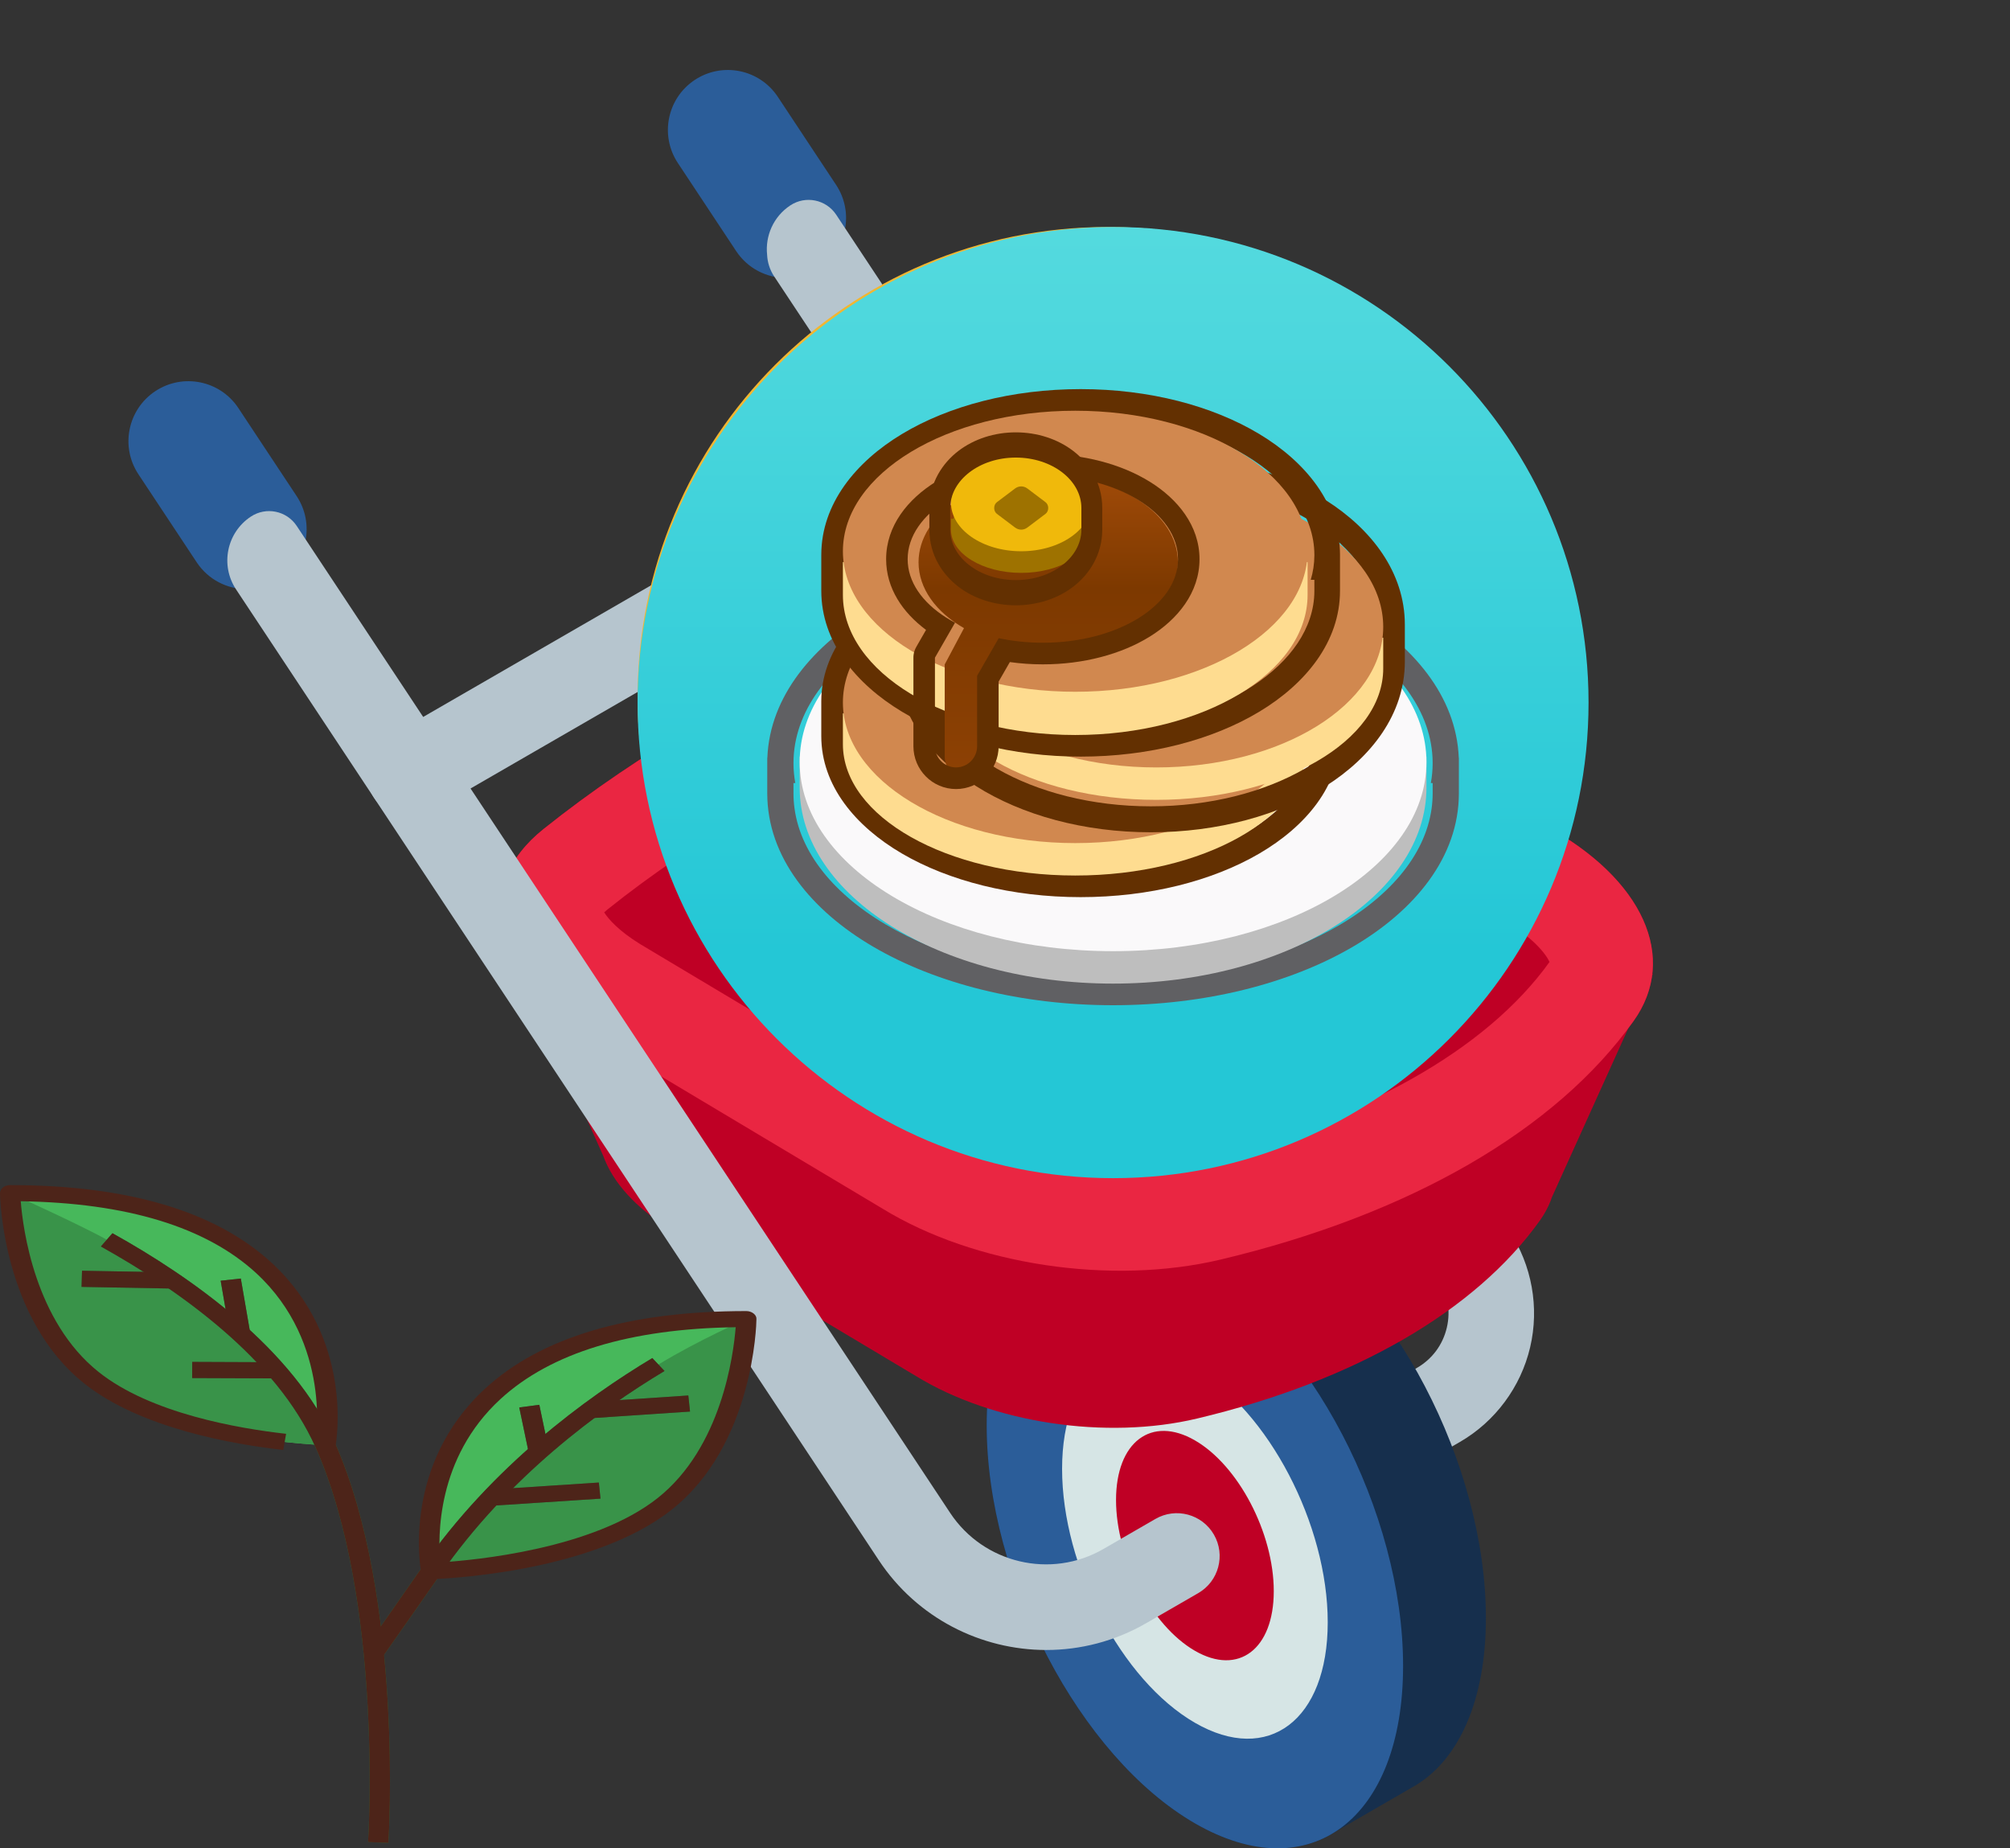 <svg width="186" height="171" viewBox="0 0 186 171" fill="none" xmlns="http://www.w3.org/2000/svg">
<rect x="0" y="0" width="186" height="171" fill="#333333" stroke="none"/>
<g clip-path="url(#clip0)">
<path d="M72.752 25.716C70.953 25.716 69.19 24.843 68.124 23.232L62.729 15.085C61.037 12.531 61.736 9.089 64.29 7.397C66.844 5.706 70.285 6.405 71.976 8.959L77.37 17.105C79.061 19.659 78.364 23.101 75.81 24.793C74.868 25.417 73.803 25.716 72.752 25.716Z" fill="#2B5D99"/>
<path d="M139.67 113.896L81.588 26.243L81.598 26.237L77.379 19.865C76.444 18.454 74.542 18.068 73.132 19.003C71.568 20.038 70.802 21.823 70.986 23.57C71.019 24.26 71.227 24.95 71.637 25.569L133.068 118.274C133.967 119.63 134.257 121.249 133.884 122.833C133.511 124.417 132.531 125.738 131.122 126.551L110.27 138.594C108.375 139.687 107.726 142.111 108.819 144.006C109.553 145.277 110.885 145.987 112.254 145.987C112.925 145.987 113.607 145.816 114.23 145.456L135.083 133.413C138.356 131.523 140.731 128.328 141.595 124.647C142.461 120.966 141.76 117.048 139.67 113.896Z" fill="#B6C5CE"/>
<path d="M22.833 54.508C21.035 54.508 19.272 53.636 18.204 52.024L12.809 43.878C11.118 41.323 11.818 37.882 14.37 36.19C16.925 34.499 20.366 35.198 22.056 37.751L27.451 45.897C29.143 48.452 28.444 51.894 25.89 53.586C24.948 54.21 23.885 54.508 22.833 54.508Z" fill="#2B5D99"/>
<path d="M137.501 149.686C137.501 135.496 128.875 119.009 118.235 112.865C113.234 109.977 108.679 109.888 105.254 112.077V112.075L97.673 116.456L97.676 116.458C93.765 118.901 91.306 124.29 91.306 131.867C91.306 146.057 99.931 162.542 110.571 168.688C115.245 171.385 119.528 171.64 122.863 169.876L122.862 169.878L131.07 165.133H131.063C135.013 162.708 137.501 157.304 137.501 149.686Z" fill="#162F4D"/>
<path d="M129.838 154.12C129.838 168.31 121.213 174.832 110.572 168.688C99.932 162.542 91.306 146.057 91.306 131.867C91.306 117.676 99.932 111.153 110.572 117.299C121.213 123.443 129.838 139.928 129.838 154.12Z" fill="#2B5D99"/>
<path d="M122.865 150.09C122.865 159.144 117.362 163.305 110.574 159.385C103.785 155.465 98.283 144.947 98.283 135.895C98.283 126.842 103.786 122.681 110.574 126.601C117.362 130.521 122.865 141.037 122.865 150.09Z" fill="#D6E5E5"/>
<path d="M117.871 147.208C117.871 152.583 114.605 155.055 110.574 152.726C106.543 150.399 103.275 144.154 103.275 138.778C103.275 133.402 106.543 130.932 110.574 133.259C114.605 135.587 117.871 141.832 117.871 147.208Z" fill="#BF0025"/>
<path d="M152.958 90.093L152.899 90.09C153.445 85.274 149.902 80.146 143.023 76.399L114.726 60.601C105.172 55.399 91.449 54.418 82.199 58.275C69.909 63.403 59.172 69.604 50.293 76.702C47.015 79.322 45.759 82.565 46.39 85.84H46.389L46.39 85.841C46.667 87.28 47.31 88.725 48.305 90.125L55.821 106.932C56.692 109.36 58.805 111.755 62.085 113.764L84.801 127.333C91.867 131.66 102.352 133.239 110.76 131.242C125.294 127.787 136.523 121.303 142.504 112.909C142.924 112.32 143.25 111.714 143.49 111.096L143.493 111.089C143.532 110.986 143.567 110.882 143.602 110.779L150.687 95.116C150.851 94.897 151.015 94.677 151.173 94.456C152.125 93.122 152.682 91.713 152.876 90.273L152.958 90.093Z" fill="#BF0025"/>
<path d="M50.293 76.702C43.612 82.043 45.311 89.967 54.32 95.484L81.677 111.826C90.188 117.039 102.815 118.939 112.941 116.534C130.446 112.374 143.971 104.564 151.173 94.455C155.34 88.608 152.047 81.315 143.023 76.399L114.724 60.601C105.172 55.399 91.448 54.418 82.199 58.275C69.909 63.403 59.172 69.604 50.293 76.702Z" fill="#EA2642"/>
<path d="M95.215 65.438C100.606 65.438 106.043 66.712 110.142 68.932L138.39 84.704L138.478 84.752C141.86 86.593 143.094 88.335 143.388 88.998C137.523 97.181 125.935 103.673 110.747 107.282C108.586 107.795 106.215 108.055 103.699 108.055C97.456 108.055 91.08 106.433 86.643 103.716L86.598 103.688L86.553 103.662L59.246 87.35C57.251 86.122 56.287 85.014 55.909 84.41C55.992 84.33 56.099 84.236 56.23 84.13C64.416 77.584 74.385 71.839 85.86 67.053C88.358 66.011 91.679 65.438 95.215 65.438Z" fill="#BF0025"/>
<path d="M86.598 103.689L86.643 103.716C91.079 106.433 97.455 108.055 103.699 108.055C106.215 108.055 108.585 107.795 110.746 107.282C116.494 105.916 121.724 104.137 126.326 102.01L110.141 92.975C106.043 90.753 100.605 89.48 95.214 89.48C91.679 89.48 88.357 90.054 85.86 91.094C81.869 92.76 78.066 94.543 74.45 96.433L86.553 103.662L86.598 103.689Z" fill="#8F001C"/>
<path d="M112.332 141.978C111.238 140.082 108.816 139.433 106.921 140.527L102.102 143.31C97.248 146.114 91.022 144.646 87.928 139.974L31.677 55.029L27.458 48.658C26.523 47.247 24.622 46.86 23.212 47.795C20.974 49.277 20.362 52.293 21.844 54.53L25.073 59.405L81.323 144.35C84.872 149.71 90.78 152.652 96.819 152.652C99.971 152.652 103.159 151.85 106.063 150.173L110.883 147.39C112.777 146.296 113.427 143.872 112.332 141.978Z" fill="#B6C5CE"/>
<path d="M37.918 75.586C36.549 75.586 35.218 74.876 34.485 73.604C33.391 71.71 34.039 69.286 35.934 68.192L85.832 39.377C87.727 38.282 90.151 38.932 91.244 40.826C92.338 42.722 91.689 45.146 89.794 46.239L39.896 75.055C39.272 75.415 38.591 75.586 37.918 75.586Z" fill="#B6C5CE"/>
<path d="M102.5 108C126.524 108 146 88.524 146 64.5C146 40.476 126.524 21 102.5 21C78.476 21 59 40.476 59 64.5C59 88.524 78.476 108 102.5 108Z" fill="#F4B731"/>
<path fill-rule="evenodd" clip-rule="evenodd" d="M85.236 41.844H103.362C114.387 41.844 122.745 47.836 125.854 56.554H131.5V61.824H127.043C127.13 62.657 127.175 63.505 127.175 64.367V64.497C127.175 65.453 127.119 66.407 127.008 67.356H131.5V72.626H125.746C122.555 81.223 114.263 87.158 103.362 87.158H85.236V72.624H78.936V67.354H85.236V61.823H78.936V56.553H85.236V41.843V41.844ZM90.302 72.625V82.43H103.362C111.42 82.43 117.407 78.503 120.194 72.625H90.302ZM121.746 67.355H90.302V61.824H121.755C121.871 62.694 121.931 63.587 121.931 64.496V64.625C121.931 65.538 121.869 66.45 121.746 67.354V67.355ZM103.362 46.563C111.457 46.563 117.462 50.593 120.232 56.554H90.302V46.563H103.362Z" fill="#FFFDFA"/>
<g style="mix-blend-mode:multiply" opacity="0.2">
<g style="mix-blend-mode:multiply" opacity="0.2">
<g style="mix-blend-mode:multiply" opacity="0.2">
<path fill-rule="evenodd" clip-rule="evenodd" d="M102.5 105.163C124.958 105.163 143.163 86.958 143.163 64.5C143.163 42.042 124.958 23.837 102.5 23.837C80.042 23.837 61.837 42.042 61.837 64.5C61.837 86.958 80.042 105.163 102.5 105.163ZM102.5 108C126.524 108 146 88.524 146 64.5C146 40.476 126.524 21 102.5 21C78.476 21 59 40.476 59 64.5C59 88.524 78.476 108 102.5 108Z" fill="#191326"/>
</g>
</g>
</g>
<path d="M103 109C127.301 109 147 89.301 147 65C147 40.699 127.301 21 103 21C78.699 21 59 40.699 59 65C59 89.301 78.699 109 103 109Z" fill="url(#paint0_linear)"/>
<path fill-rule="evenodd" clip-rule="evenodd" d="M73.438 70.111C73.43 70.274 73.426 70.438 73.426 70.603C73.426 71.224 73.483 71.838 73.593 72.444H73.426V73.396C73.426 73.861 73.458 74.322 73.52 74.778C74.725 83.669 87.463 90.666 103 90.666C118.537 90.666 131.275 83.669 132.48 74.778C132.542 74.322 132.574 73.861 132.574 73.396V72.444H132.407C132.517 71.838 132.574 71.224 132.574 70.603C132.574 70.438 132.57 70.274 132.562 70.111C132.116 60.801 119.051 53.333 103 53.333C86.949 53.333 73.884 60.801 73.438 70.111ZM71.009 70.111C71.229 64.43 75.243 59.659 80.829 56.397C86.62 53.015 94.464 51 103 51C111.536 51 119.38 53.015 125.171 56.397C130.757 59.659 134.771 64.43 134.991 70.111H135V73.396C135 79.293 130.918 84.247 125.171 87.602C119.38 90.984 111.536 93 103 93C94.464 93 86.62 90.984 80.829 87.602C75.082 84.247 71 79.293 71 73.396V70.111H71.009Z" fill="#606063"/>
<path d="M132 72.871C132 82.883 119.016 91 103 91C86.984 91 74 82.883 74 72.871V70H132V72.871Z" fill="#BEBEBE"/>
<path d="M132 70.501C132 80.166 119.016 88 103 88C86.984 88 74 80.166 74 70.501C74 60.835 86.984 53 103 53C119.016 53 132 60.835 132 70.501Z" fill="#FAF9FA"/>
<path fill-rule="evenodd" clip-rule="evenodd" d="M78.371 64.86C78.371 64.872 78.371 64.882 78.371 64.892C78.371 65.654 78.486 66.401 78.708 67.125H78.37V68.107C78.37 68.539 78.408 68.968 78.481 69.39C79.582 75.762 88.796 80.735 100 80.735C111.204 80.735 120.418 75.762 121.519 69.39C121.592 68.968 121.629 68.539 121.629 68.107V67.125H121.293C121.508 66.421 121.623 65.695 121.629 64.954C121.629 64.934 121.63 64.913 121.63 64.892C121.63 64.882 121.63 64.872 121.629 64.86C121.6 57.901 111.928 52.264 100 52.264C88.073 52.264 78.4 57.901 78.371 64.86ZM76 64.86H76V68.107C76 72.682 79.166 76.457 83.469 78.969C87.813 81.505 93.663 83 100 83C106.336 83 112.186 81.505 116.53 78.969C120.833 76.457 124 72.682 124 68.107V64.963C124 64.939 124 64.915 124 64.892C124 60.317 120.834 56.543 116.53 54.03C112.187 51.494 106.336 50 100 50C93.664 50 87.814 51.494 83.47 54.03C79.176 56.537 76.015 60.301 76 64.86Z" fill="#633001"/>
<path d="M121 68.851C121 75.561 111.374 81 99.5 81C87.626 81 78 75.561 78 68.851V66H121V68.851Z" fill="#FEDC90"/>
<path d="M121 65C121 72.18 111.374 78 99.5 78C87.626 78 78 72.18 78 65C78 57.819 87.626 52 99.5 52C111.374 52 121 57.819 121 65Z" fill="#D1884F"/>
<path fill-rule="evenodd" clip-rule="evenodd" d="M85.321 57.762C85.321 57.773 85.321 57.785 85.321 57.795C85.321 58.604 85.435 59.395 85.651 60.164H85.321V61.205C85.321 61.664 85.358 62.119 85.429 62.565C86.507 69.323 95.53 74.598 106.5 74.598C117.47 74.598 126.492 69.323 127.571 62.565C127.642 62.119 127.679 61.664 127.679 61.205V60.164H127.349C127.56 59.416 127.673 58.647 127.679 57.862C127.679 57.839 127.679 57.818 127.679 57.795C127.679 57.785 127.679 57.773 127.679 57.762C127.65 50.38 118.179 44.402 106.5 44.402C94.821 44.402 85.35 50.38 85.321 57.762ZM83 57.762H83V61.205C83 66.056 86.1 70.06 90.314 72.725C94.567 75.414 100.296 77 106.5 77C112.704 77 118.433 75.414 122.686 72.725C126.899 70.06 130 66.056 130 61.205V57.871C130 57.846 130 57.821 130 57.795C130 52.944 126.9 48.94 122.686 46.276C118.433 43.586 112.704 42 106.5 42C100.296 42 94.568 43.586 90.314 46.276C86.11 48.935 83.015 52.925 83 57.762Z" fill="#633001"/>
<path d="M128 61.85C128 68.56 118.598 74 107 74C95.402 74 86 68.56 86 61.85V59H128V61.85Z" fill="#FEDC90"/>
<path d="M128 58C128 65.18 118.598 71 107 71C95.402 71 86 65.18 86 58C86 50.82 95.402 45 107 45C118.598 45 128 50.82 128 58Z" fill="#D1884F"/>
<path fill-rule="evenodd" clip-rule="evenodd" d="M78.371 51.311C78.371 51.322 78.371 51.333 78.371 51.344C78.371 52.129 78.486 52.898 78.708 53.644H78.37V54.656C78.37 55.102 78.408 55.543 78.481 55.978C79.582 62.543 88.796 67.667 100 67.667C111.204 67.667 120.418 62.543 121.519 55.978C121.592 55.543 121.629 55.102 121.629 54.656V53.644H121.293C121.508 52.918 121.623 52.17 121.629 51.407C121.629 51.387 121.63 51.365 121.63 51.344C121.63 51.333 121.63 51.322 121.629 51.311C121.6 44.141 111.928 38.333 100 38.333C88.073 38.333 78.4 44.141 78.371 51.311ZM76 51.311H76V54.656C76 59.369 79.166 63.258 83.469 65.847C87.813 68.459 93.663 70 100 70C106.336 70 112.186 68.459 116.53 65.847C120.833 63.258 124 59.369 124 54.656V51.416C124 51.392 124 51.367 124 51.344C124 46.63 120.834 42.742 116.53 40.152C112.187 37.539 106.336 36 100 36C93.664 36 87.814 37.539 83.47 40.152C79.176 42.735 76.015 46.613 76 51.311Z" fill="#633001"/>
<path d="M121 55.041C121 62.198 111.374 68 99.5 68C87.626 68 78 62.198 78 55.041V52H121V55.041Z" fill="#FEDC90"/>
<path d="M121 51.001C121 58.18 111.374 64 99.5 64C87.626 64 78 58.18 78 51.001C78 43.82 87.626 38 99.5 38C111.374 38 121 43.82 121 51.001Z" fill="#D1884F"/>
<path fill-rule="evenodd" clip-rule="evenodd" d="M85 52.017C85 54.457 86.632 56.643 89.206 58.113L87.422 61.47L87.423 61.471H87.422V69.966C87.422 71.089 88.26 72 89.294 72C90.328 72 91.166 71.089 91.166 69.966V63.209L93.085 59.598C94.312 59.88 95.629 60.035 97 60.035C103.627 60.035 109 56.446 109 52.017C109 47.59 103.627 44 97 44C90.373 44 85 47.59 85 52.017Z" fill="url(#paint1_linear)"/>
<path fill-rule="evenodd" clip-rule="evenodd" d="M88.376 57.609C88.079 57.453 87.794 57.287 87.522 57.113C85.337 55.722 83.992 53.824 83.992 51.731C83.992 47.463 89.592 44.002 96.5 44.002C103.408 44.002 109.008 47.463 109.008 51.731C109.008 56.001 103.408 59.462 96.5 59.462C95.071 59.462 93.698 59.313 92.42 59.041L90.419 62.523V69.037C90.419 70.12 89.546 70.998 88.468 70.998C87.391 70.998 86.517 70.12 86.517 69.037V60.847L88.376 57.609ZM84.525 60.881V69.037C84.525 71.225 86.29 73 88.468 73C90.646 73 92.411 71.225 92.411 69.037V63.059L93.449 61.253C94.434 61.392 95.455 61.464 96.5 61.464C100.262 61.464 103.763 60.525 106.388 58.903C108.981 57.301 111 54.822 111 51.731C111 48.642 108.981 46.163 106.388 44.561C103.763 42.939 100.262 42 96.5 42C92.738 42 89.238 42.939 86.612 44.561C84.019 46.163 82 48.642 82 51.731C82 54.444 83.545 56.676 85.693 58.277L84.806 59.821C84.721 59.963 84.654 60.117 84.606 60.279C84.548 60.477 84.521 60.68 84.525 60.881Z" fill="#633001"/>
<path d="M88 48.999C88 51.208 90.91 53 94.5 53C98.09 53 101 51.208 101 48.999C101 46.79 98.09 45 94.5 45C90.91 45 88 46.79 88 48.999Z" fill="#9E7200"/>
<path d="M88 48H101V49H88V48Z" fill="#9E7200"/>
<path d="M88 46.501C88 48.986 90.91 51 94.5 51C98.09 51 101 48.986 101 46.501C101 44.016 98.09 42 94.5 42C90.91 42 88 44.016 88 46.501Z" fill="#F0B90B"/>
<path d="M92.25 46.461L93.921 45.2C94.274 44.933 94.726 44.933 95.079 45.2L96.75 46.461C97.083 46.712 97.083 47.288 96.75 47.539L95.079 48.8C94.726 49.067 94.274 49.067 93.921 48.8L92.25 47.539C91.917 47.288 91.917 46.712 92.25 46.461Z" fill="#9E7200"/>
<path fill-rule="evenodd" clip-rule="evenodd" d="M88.672 41.731C90.125 40.615 92.014 40 94 40C95.986 40 97.876 40.615 99.328 41.731C100.758 42.832 102 44.637 102 47.001V48.999C102 51.363 100.758 53.168 99.328 54.269C97.876 55.385 95.986 56 94 56C92.014 56 90.125 55.385 88.672 54.269C87.242 53.168 86 51.363 86 48.999V47.001C86 44.637 87.242 42.832 88.672 41.731ZM94 42.333C90.648 42.333 87.931 44.423 87.931 47.001V48.999C87.931 51.577 90.648 53.667 94 53.667C97.352 53.667 100.069 51.577 100.069 48.999V47.001C100.069 44.423 97.352 42.333 94 42.333Z" fill="#633001"/>
<path d="M39.891 145.353C39.891 145.353 35.563 122.043 69.057 122.043C69.057 122.043 68.869 133.28 61.53 139.122C54.192 144.964 39.891 145.353 39.891 145.353Z" fill="#47B85B"/>
<path d="M69.057 122.043C69.057 122.043 68.868 133.295 61.53 139.122C54.191 144.95 39.891 145.353 39.891 145.353C46.232 136.223 54.775 130.008 60.928 126.242C64.541 124.031 69.057 122.043 69.057 122.043Z" fill="#399349"/>
<path d="M30.107 133.699C30.107 133.699 34.434 110.389 0.941 110.389C0.941 110.389 1.129 121.625 8.468 127.468C15.806 133.31 30.107 133.699 30.107 133.699Z" fill="#47B85B"/>
<path d="M30.107 133.699C30.107 133.699 15.787 133.295 8.468 127.468C1.129 121.64 0.941 110.389 0.941 110.389C0.941 110.389 7.339 113.273 9.879 114.692C16.973 118.682 26.362 125.212 30.107 133.699Z" fill="#399349"/>
<path d="M35.94 170.5L34.058 170.425C34.077 170.201 35.488 148.147 29.222 133.952C25.572 125.659 16.389 119.249 9.333 115.32L10.406 114.094C17.688 118.144 27.171 124.793 30.991 133.459C37.388 147.923 35.959 170.276 35.94 170.5Z" fill="#2B6E37"/>
<path d="M7.59 117.565L16.001 117.718L15.958 119.213L7.547 119.059L7.59 117.565Z" fill="#2B6E37"/>
<path d="M22.284 118.286L23.142 123.247L21.277 123.45L20.42 118.489L22.284 118.286Z" fill="#2B6E37"/>
<path d="M17.789 125.999L25.598 126.031L25.588 127.524L17.78 127.494L17.789 125.999Z" fill="#2B6E37"/>
<path d="M35.413 153.287L33.776 152.554C35.431 150.194 37.2 147.653 39.063 144.979C45.536 135.685 54.211 129.335 60.364 125.644L61.493 126.84C55.49 130.44 47.023 136.641 40.719 145.711C38.856 148.386 37.069 150.926 35.413 153.287Z" fill="#2B6E37"/>
<path d="M63.695 129.105L63.853 130.594L54.717 131.205L54.559 129.716L63.695 129.105Z" fill="#2B6E37"/>
<path d="M49.907 129.969L50.78 134.139L48.925 134.384L48.051 130.215L49.907 129.969Z" fill="#2B6E37"/>
<path d="M55.415 137.16L55.569 138.649L45.514 139.306L45.359 137.816L55.415 137.16Z" fill="#2B6E37"/>
<path d="M26.211 134.146C21.564 133.624 13.002 132.144 7.79 127.99C0.282 122.014 0 110.867 0 110.404C0 110.21 0.094 110.015 0.263 109.866C0.433 109.716 0.696 109.642 0.941 109.642C11.817 109.642 19.945 112.062 25.12 116.814C32.778 123.866 31.122 133.399 31.047 133.803L29.184 133.579L30.106 133.683L29.184 133.579C29.203 133.489 30.784 124.3 23.69 117.77C19.042 113.512 11.723 111.285 1.919 111.136C2.126 113.721 3.236 122.238 9.126 126.929C13.943 130.77 22.072 132.159 26.475 132.652L26.211 134.146Z" fill="#4D2419"/>
<path d="M39.891 146.1C39.421 146.1 39.025 145.831 38.969 145.457C38.894 145.054 37.219 135.521 44.896 128.468C50.052 123.717 58.181 121.296 69.057 121.296C69.301 121.296 69.546 121.371 69.734 121.52C69.922 121.67 70.016 121.849 69.998 122.058C69.998 122.536 69.715 133.668 62.189 139.645C54.681 145.622 40.512 146.085 39.91 146.1H39.891ZM68.078 122.79C58.275 122.925 50.974 125.166 46.327 129.424C40.343 134.908 40.531 142.289 40.738 144.546C43.918 144.352 54.907 143.32 60.872 138.584C66.761 133.907 67.871 125.39 68.078 122.79Z" fill="#4D2419"/>
<path d="M35.94 170.5L34.058 170.425C34.077 170.201 35.488 148.147 29.222 133.952C25.572 125.659 16.389 119.249 9.333 115.32L10.406 114.094C17.688 118.144 27.171 124.793 30.991 133.459C37.388 147.923 35.959 170.276 35.94 170.5Z" fill="#4D2419"/>
<path d="M7.59 117.565L16.001 117.718L15.958 119.213L7.547 119.059L7.59 117.565Z" fill="#4D2419"/>
<path d="M22.284 118.286L23.142 123.247L21.277 123.45L20.42 118.489L22.284 118.286Z" fill="#4D2419"/>
<path d="M17.789 125.999L25.598 126.031L25.588 127.524L17.78 127.494L17.789 125.999Z" fill="#4D2419"/>
<path d="M35.413 153.287L33.776 152.554C35.431 150.194 37.2 147.653 39.063 144.979C45.536 135.685 54.211 129.335 60.364 125.644L61.493 126.84C55.49 130.44 47.023 136.641 40.719 145.711C38.856 148.386 37.069 150.926 35.413 153.287Z" fill="#4D2419"/>
<path d="M63.695 129.105L63.853 130.594L54.717 131.205L54.559 129.716L63.695 129.105Z" fill="#4D2419"/>
<path d="M49.907 129.969L50.78 134.139L48.925 134.384L48.051 130.215L49.907 129.969Z" fill="#4D2419"/>
<path d="M55.415 137.16L55.569 138.649L45.514 139.306L45.359 137.816L55.415 137.16Z" fill="#4D2419"/>
</g>
<defs>
<linearGradient id="paint0_linear" x1="103" y1="21" x2="103" y2="109" gradientUnits="userSpaceOnUse">
<stop stop-color="#54DADE"/>
<stop offset="0.762" stop-color="#24C7D6"/>
</linearGradient>
<linearGradient id="paint1_linear" x1="97.13" y1="44.268" x2="97.13" y2="71.789" gradientUnits="userSpaceOnUse">
<stop stop-color="#9F4A08"/>
<stop offset="0.37" stop-color="#7D3900"/>
<stop offset="1" stop-color="#8D4104"/>
</linearGradient>
</defs>
</svg>
